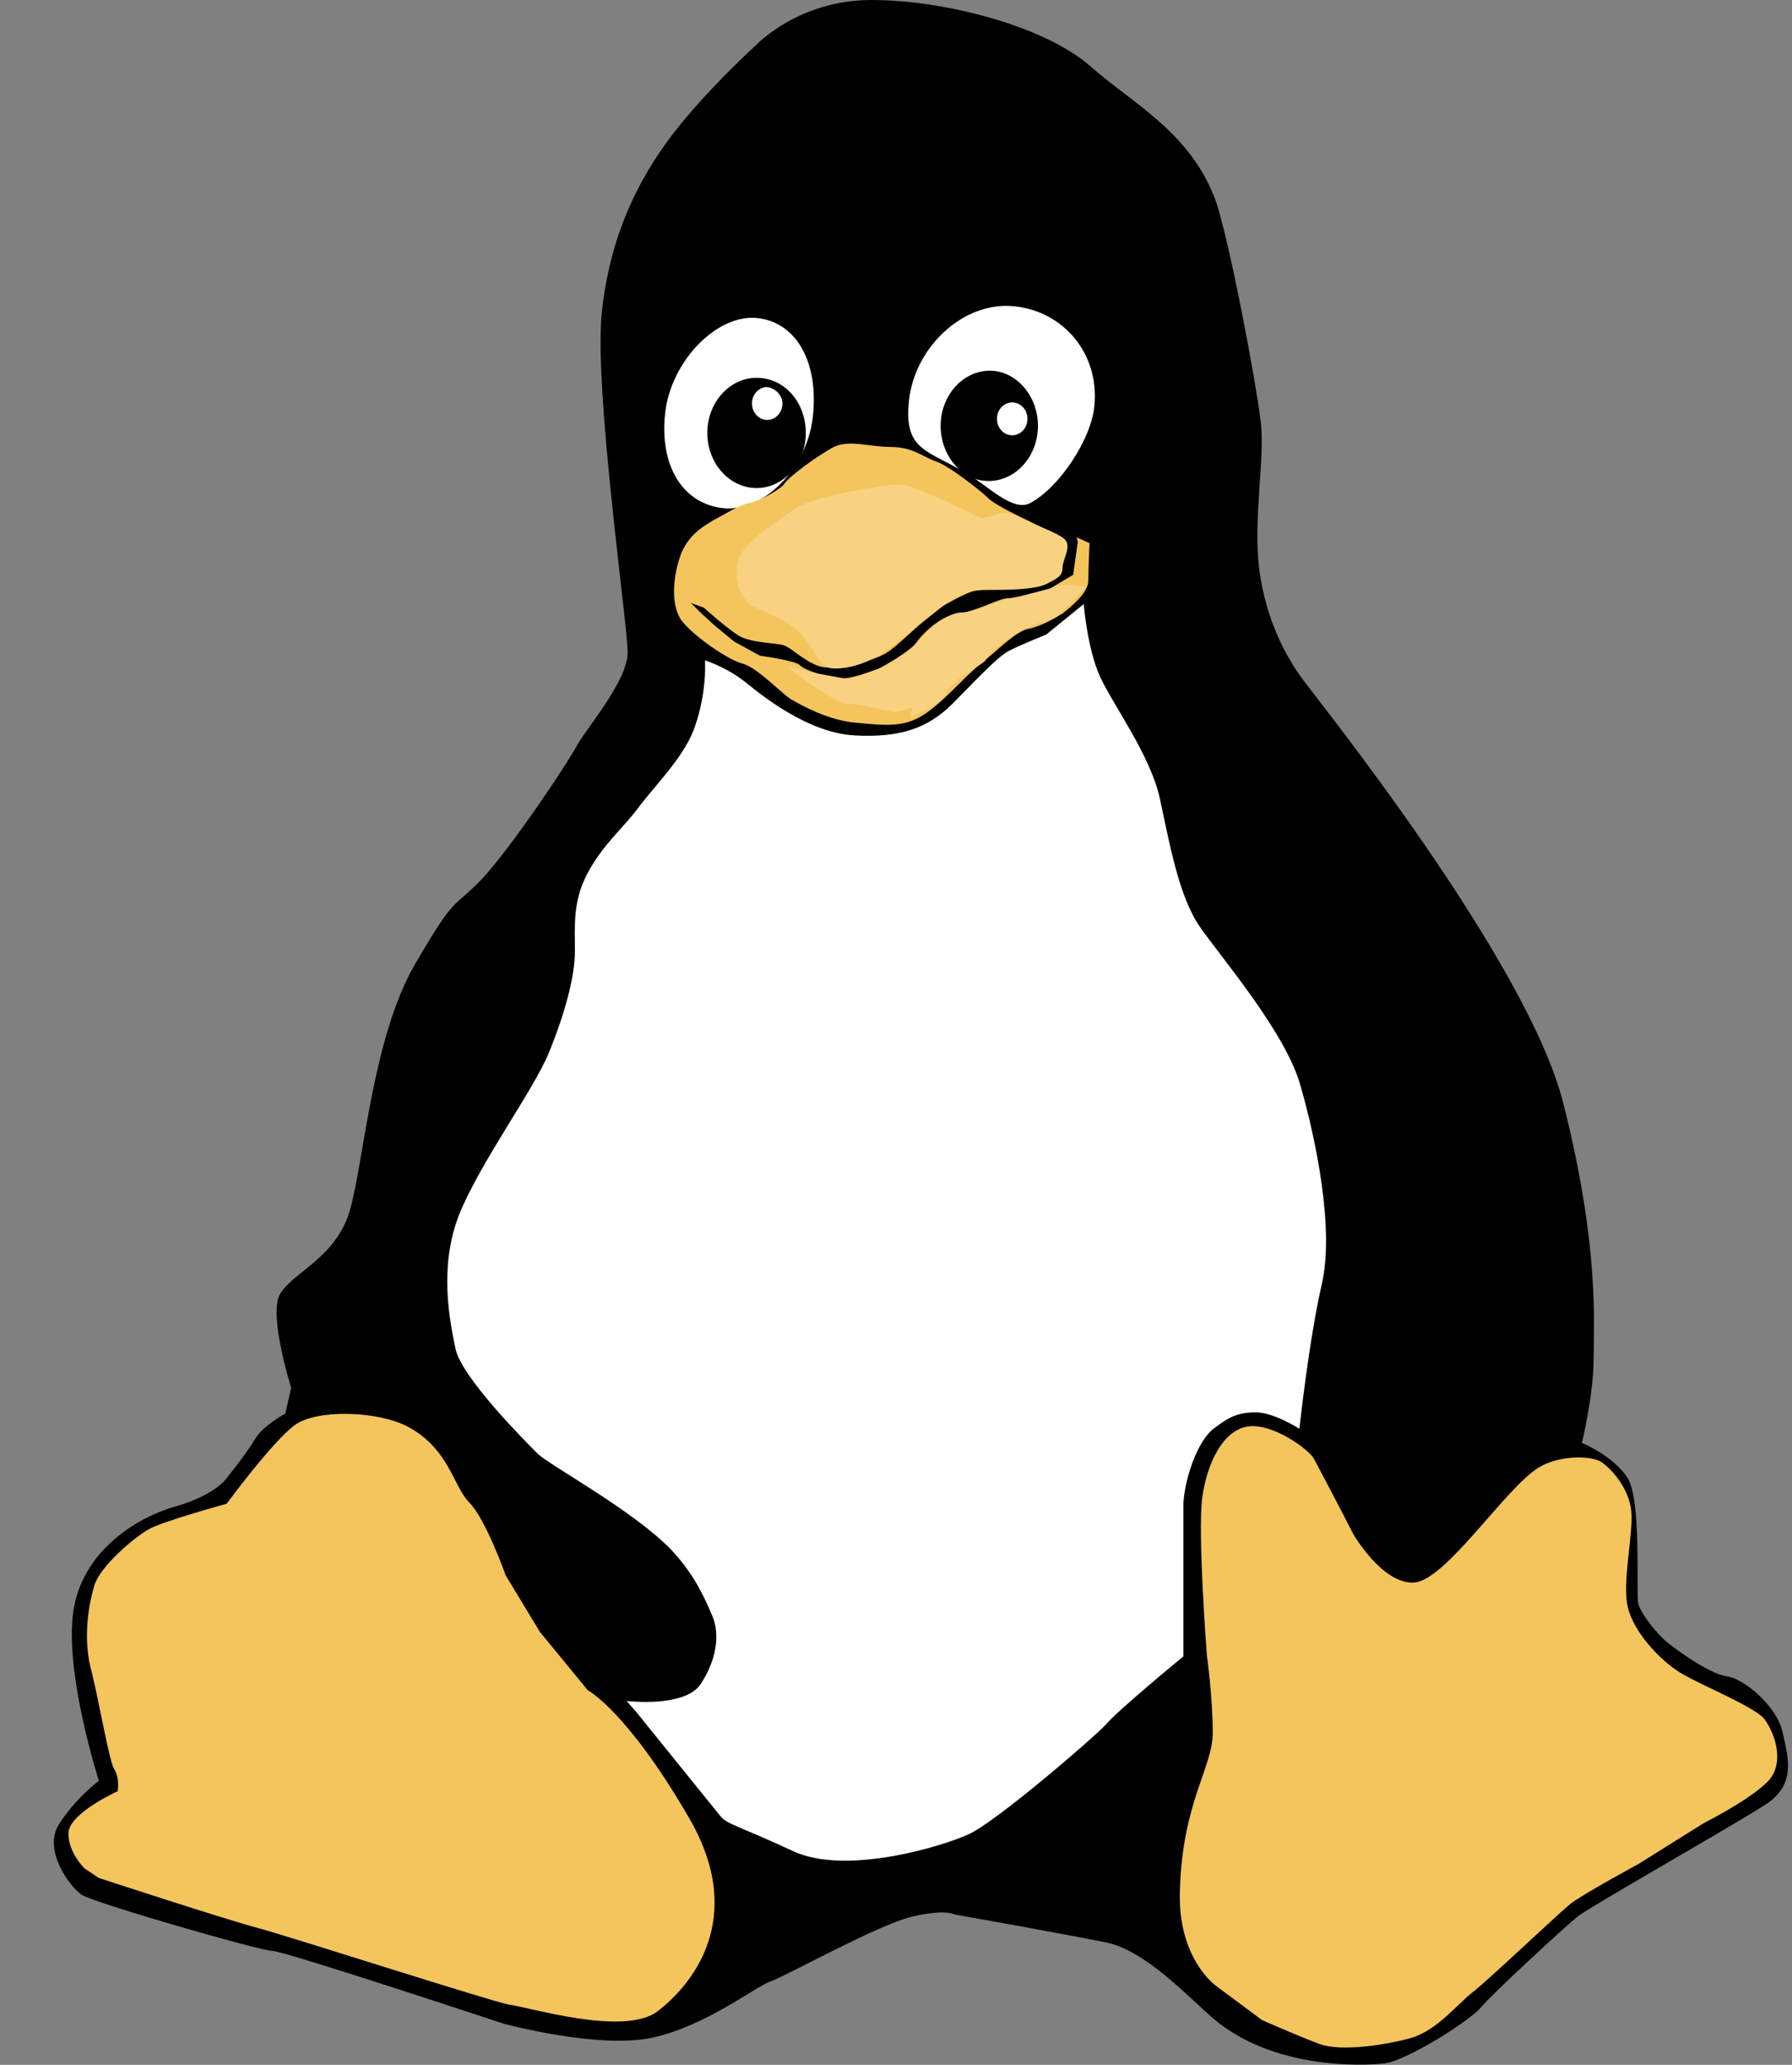 <svg width="33" height="38" viewBox="0 0 33 38" fill="none" xmlns="http://www.w3.org/2000/svg">
<rect x="0" y="0" width="33" height="38" fill="#808080" stroke="none"/>
<path d="M16.782 35.276C16.156 35.428 14.494 36.356 14.192 36.464C13.889 36.572 13.004 37.284 12.011 37.5C11.018 37.716 9.269 37.241 9.269 37.241C9.269 37.241 5.232 35.903 5.016 35.903C4.801 35.903 1.713 35.017 1.497 34.866C1.281 34.715 0.785 34.046 1.087 33.571C1.389 33.096 1.821 32.772 1.821 32.772C1.821 32.772 1.195 30.829 1.346 29.685C1.497 28.541 2.534 27.915 3.246 27.72C3.98 27.505 4.174 27.202 4.174 27.202C4.174 27.202 4.541 26.749 4.693 26.49C4.844 26.231 5.254 26.015 5.254 26.015L5.362 25.54C5.362 25.54 4.952 24.244 5.146 23.834C5.362 23.424 6.182 23.165 6.441 22.28C6.7 21.395 6.851 19.128 7.629 17.768C8.406 16.429 8.32 16.753 8.881 16.17C9.421 15.587 10.435 14.076 10.63 13.709C10.845 13.342 11.558 12.522 11.558 12.004C11.558 11.485 10.932 7.146 11.083 5.743C11.234 4.339 11.752 3.303 12.378 2.483C13.004 1.662 13.933 0.82 13.933 0.82C13.933 0.82 14.71 0 16.048 0C17.387 0 19.2 0.475 20.042 1.187C20.863 1.921 21.964 2.44 22.417 3.778C22.719 4.814 23.13 7.06 23.216 7.75C23.302 8.441 23.065 9.564 23.194 10.514C23.324 11.442 23.691 12.09 23.972 12.479C24.252 12.867 28.117 17.66 28.786 20.294C29.455 22.928 29.347 24.331 29.347 25C29.347 25.669 29.131 26.555 29.131 26.555C29.131 26.555 29.714 26.792 29.973 27.202C30.232 27.612 30.125 29.296 30.168 29.512C30.232 29.728 30.535 30.095 30.729 30.246C30.923 30.397 31.485 30.808 31.808 30.851C32.111 30.894 32.715 31.39 32.823 31.865C32.931 32.34 33.082 32.837 32.521 33.204C31.959 33.571 29.218 35.125 29.045 35.276C28.829 35.449 27.491 36.68 27.275 36.939C27.059 37.198 25.893 37.932 25.483 37.975C25.073 38.018 23.453 38.083 22.352 37.155C21.899 36.766 21.1 35.903 20.388 35.752C19.654 35.6 17.581 35.233 17.581 35.233C17.581 35.233 17.409 35.125 16.782 35.276Z" fill="black"/>
<path d="M1.821 34.561C1.821 34.561 4.196 35.339 4.779 35.49C5.34 35.641 9.032 36.828 9.377 36.893C9.744 36.936 11.471 37.476 12.098 37.023C12.724 36.548 13.781 35.317 12.68 33.439C11.536 31.474 10.824 31.107 10.824 31.107L9.939 30.028L9.312 28.991C9.312 28.991 8.945 27.955 8.643 27.653C8.341 27.351 8.276 26.66 7.499 26.25C6.959 25.969 5.837 25.926 5.426 26.228C5.016 26.53 4.174 27.674 4.174 27.674C4.174 27.674 2.987 27.998 2.728 28.149C2.469 28.3 1.843 28.819 1.735 29.186C1.627 29.553 1.519 30.179 1.692 30.783C1.843 31.409 2.015 32.424 2.102 32.554C2.21 32.726 2.167 32.964 2.167 32.964C2.167 32.964 1.26 33.374 1.26 33.741C1.26 34.108 1.562 34.389 1.562 34.389L1.821 34.561Z" fill="#F3C55C"/>
<path d="M22.398 36.55C22.398 36.55 21.685 36.054 21.728 34.801C21.772 33.161 22.333 32.535 22.333 31.887C22.333 31.239 22.225 30.462 22.225 30.462C22.225 30.462 22.052 28.217 22.139 27.569C22.225 26.921 22.527 26.317 22.981 26.252C23.434 26.187 24.082 26.662 24.19 26.835C24.47 27.353 24.924 28.238 24.924 28.238C24.924 28.238 25.463 29.167 26.046 29.123C26.629 29.08 27.73 27.375 28.335 27.008C28.723 26.77 29.306 26.792 29.479 26.9C29.652 27.008 29.997 27.375 30.04 27.806C30.083 28.217 29.867 29.123 29.976 29.577C30.083 30.03 30.558 30.548 30.947 30.786C31.336 31.023 32.329 31.412 32.501 31.649C32.674 31.887 32.89 32.448 32.545 32.794C32.199 33.139 31.379 33.549 31.379 33.549L30.17 34.305C30.17 34.305 29.134 34.866 28.918 35.039C28.702 35.212 27.428 36.421 27.126 36.658C26.823 36.895 26.478 37.349 26.003 37.5C25.636 37.608 24.708 37.781 24.276 37.608C23.823 37.435 23.24 37.176 23.24 37.176L22.398 36.55Z" fill="#F3C55C"/>
<path d="M12.984 12.153C12.984 12.153 13.394 12.283 13.739 12.564C14.085 12.844 14.905 13.492 15.747 13.535C16.567 13.578 17.086 13.406 17.539 12.952C17.992 12.499 18.402 12.046 18.618 11.959C18.834 11.851 19.266 11.678 19.266 11.678L19.957 11.117C19.957 11.117 20.022 11.938 20.259 12.456C20.497 12.974 21.188 13.902 21.36 14.701C21.533 15.5 21.706 16.493 22.094 17.054C22.483 17.616 23.692 19.019 23.951 19.99C24.232 20.962 24.577 22.624 24.34 23.639C24.102 24.675 23.929 26.294 23.929 26.294C23.929 26.294 23.454 25.992 23.131 25.992C22.828 25.992 22.655 26.057 22.375 26.273C22.029 26.51 21.792 27.309 21.792 27.719C21.792 28.129 21.792 30.483 21.792 30.483C21.792 30.483 20.583 31.476 20.367 31.735C20.151 31.972 18.295 33.57 17.82 33.764C17.345 33.98 15.574 34.52 14.603 34.066C13.631 33.613 13.372 33.57 13.264 33.419C13.156 33.289 11.71 31.497 11.71 31.497L11.537 31.303C11.537 31.303 12.595 31.433 12.897 31.001C13.2 30.547 13.264 30.072 13.113 29.727C12.897 29.209 12.681 28.863 12.358 28.518C11.645 27.784 10.112 26.964 9.896 26.748C9.681 26.532 8.472 25.323 8.385 24.805C8.277 24.287 8.083 23.315 8.45 22.365C8.839 21.394 9.832 20.055 10.112 19.364C10.393 18.673 10.587 17.983 10.587 17.508C10.587 17.033 10.544 16.579 10.825 16.061C11.105 15.543 11.451 15.262 11.732 14.895C12.012 14.507 12.552 13.989 12.768 13.449C12.984 12.887 12.984 12.348 12.984 12.348V12.153V12.153Z" fill="white"/>
<path d="M14.969 7.667C14.861 8.639 14.041 9.437 13.307 9.351C12.573 9.265 12.141 8.574 12.249 7.602C12.357 6.631 13.22 5.767 13.954 5.854C14.688 5.94 15.077 6.696 14.969 7.667Z" fill="white"/>
<path d="M20.151 7.492C20.086 8.096 19.503 8.981 18.963 9.262C18.661 9.413 18.23 8.981 17.884 8.765C17.107 8.269 16.632 8.334 16.74 7.362C16.848 6.391 17.733 5.549 18.661 5.635C19.59 5.721 20.259 6.52 20.151 7.492Z" fill="white"/>
<path d="M14.839 7.968C14.839 8.529 14.429 8.982 13.932 8.982C13.436 8.982 13.025 8.529 13.025 7.968C13.025 7.406 13.436 6.953 13.932 6.953C14.45 6.953 14.839 7.406 14.839 7.968Z" fill="black"/>
<path d="M19.114 7.837C19.114 8.398 18.704 8.852 18.207 8.852C18.013 8.852 17.84 8.787 17.711 8.679C17.473 8.485 17.322 8.182 17.322 7.837C17.322 7.276 17.733 6.822 18.229 6.822C18.704 6.822 19.114 7.276 19.114 7.837Z" fill="black"/>
<path d="M14.409 7.425C14.409 7.598 14.279 7.728 14.128 7.728C13.977 7.728 13.848 7.598 13.848 7.425C13.848 7.253 13.977 7.123 14.128 7.123C14.279 7.145 14.409 7.274 14.409 7.425Z" fill="white"/>
<path d="M18.921 7.708C18.921 7.881 18.791 8.011 18.64 8.011C18.489 8.011 18.359 7.881 18.359 7.708C18.359 7.536 18.489 7.406 18.64 7.406C18.791 7.406 18.921 7.536 18.921 7.708Z" fill="white"/>
<path d="M19.848 9.974L19.762 10.579C19.762 10.579 19.395 10.794 19.33 10.838C19.243 10.881 18.704 11.01 18.553 11.01C18.401 11.01 17.991 11.248 17.646 11.291C17.3 11.334 16.977 11.68 16.869 11.831C16.761 11.982 16.307 12.241 16.178 12.306C16.048 12.349 15.638 12.521 15.422 12.478C15.206 12.457 14.796 12.327 14.731 12.241C14.645 12.155 13.997 12.068 13.997 12.068L13.522 11.809L13.155 11.507L12.896 11.269L12.723 11.097L12.961 11.183C12.961 11.183 13.393 11.572 13.609 11.701C13.825 11.831 14.278 11.831 14.429 11.874C14.58 11.917 14.926 12.284 15.228 12.284C15.53 12.284 16.048 12.176 16.307 12.025C16.566 11.874 17.063 11.334 17.344 11.161C17.624 11.01 17.948 10.816 18.229 10.816C18.509 10.816 18.66 10.838 18.984 10.794C19.33 10.751 19.503 10.579 19.546 10.427C19.589 10.276 19.589 9.909 19.589 9.909L18.898 9.564C18.898 9.564 18.337 9.305 18.207 9.175C18.078 9.046 17.451 8.549 17.214 8.484C16.977 8.398 16.804 8.225 16.394 8.225C15.983 8.225 15.616 8.074 15.314 8.247C15.012 8.42 14.537 8.765 14.451 8.895C14.364 9.024 13.932 9.24 13.781 9.262C13.63 9.283 13.285 9.499 13.155 9.564C13.026 9.65 12.723 9.78 12.551 10.168C12.4 10.557 12.335 11.118 12.551 11.42C12.767 11.701 13.414 12.155 13.695 12.219C13.976 12.306 14.451 12.824 14.602 12.889C14.753 12.975 15.249 13.255 15.746 13.299C16.242 13.342 16.631 13.407 17.02 13.148C17.408 12.889 17.754 12.457 18.056 12.219C18.358 11.982 18.704 11.615 18.941 11.572C19.179 11.528 19.459 11.356 19.567 11.291C19.675 11.205 20.042 10.924 20.042 10.686C20.042 10.449 20.064 9.996 20.064 9.996L19.826 9.888" fill="#F3C55C"/>
<path d="M18.466 9.432C18.466 9.432 18.121 9.562 18.034 9.519C17.926 9.475 16.847 8.914 16.566 8.914C16.286 8.914 15.012 9.13 14.666 9.346C14.321 9.583 13.716 9.972 13.608 10.274C13.501 10.576 13.587 11.03 13.911 11.181C14.256 11.332 14.645 11.483 14.861 11.807C15.098 12.109 15.098 12.303 15.379 12.303C15.659 12.303 15.983 12.196 16.242 12.023C16.502 11.85 16.998 11.44 17.3 11.203C17.602 10.965 17.818 10.857 18.164 10.857C18.509 10.857 19.049 10.857 19.265 10.749C19.481 10.641 19.567 10.598 19.567 10.447C19.567 10.296 19.74 10.058 19.61 9.929C19.481 9.799 18.963 9.627 18.811 9.54C18.66 9.454 18.466 9.432 18.466 9.432Z" fill="#F8D281"/>
<path d="M14.494 12.265C14.494 12.265 15.358 12.956 15.638 12.956C15.919 12.956 16.264 13.085 16.394 13.085C16.459 13.085 16.286 13.172 16.804 13.021L16.761 13.194C16.761 13.194 17.301 12.999 17.409 12.783C17.581 12.459 18.078 12.244 18.143 12.157C18.251 11.941 18.596 11.725 18.834 11.596C19.071 11.466 19.179 11.466 19.395 11.38C19.546 11.315 19.999 10.797 19.999 10.797L19.611 10.754C19.611 10.754 18.682 11.013 18.596 11.013C18.51 11.013 17.97 11.272 17.711 11.272C17.366 11.272 16.934 11.769 16.847 11.877C16.761 11.985 16.308 12.265 16.308 12.265L15.638 12.503L15.056 12.395L14.494 12.265Z" fill="#F8D281"/>
</svg>
